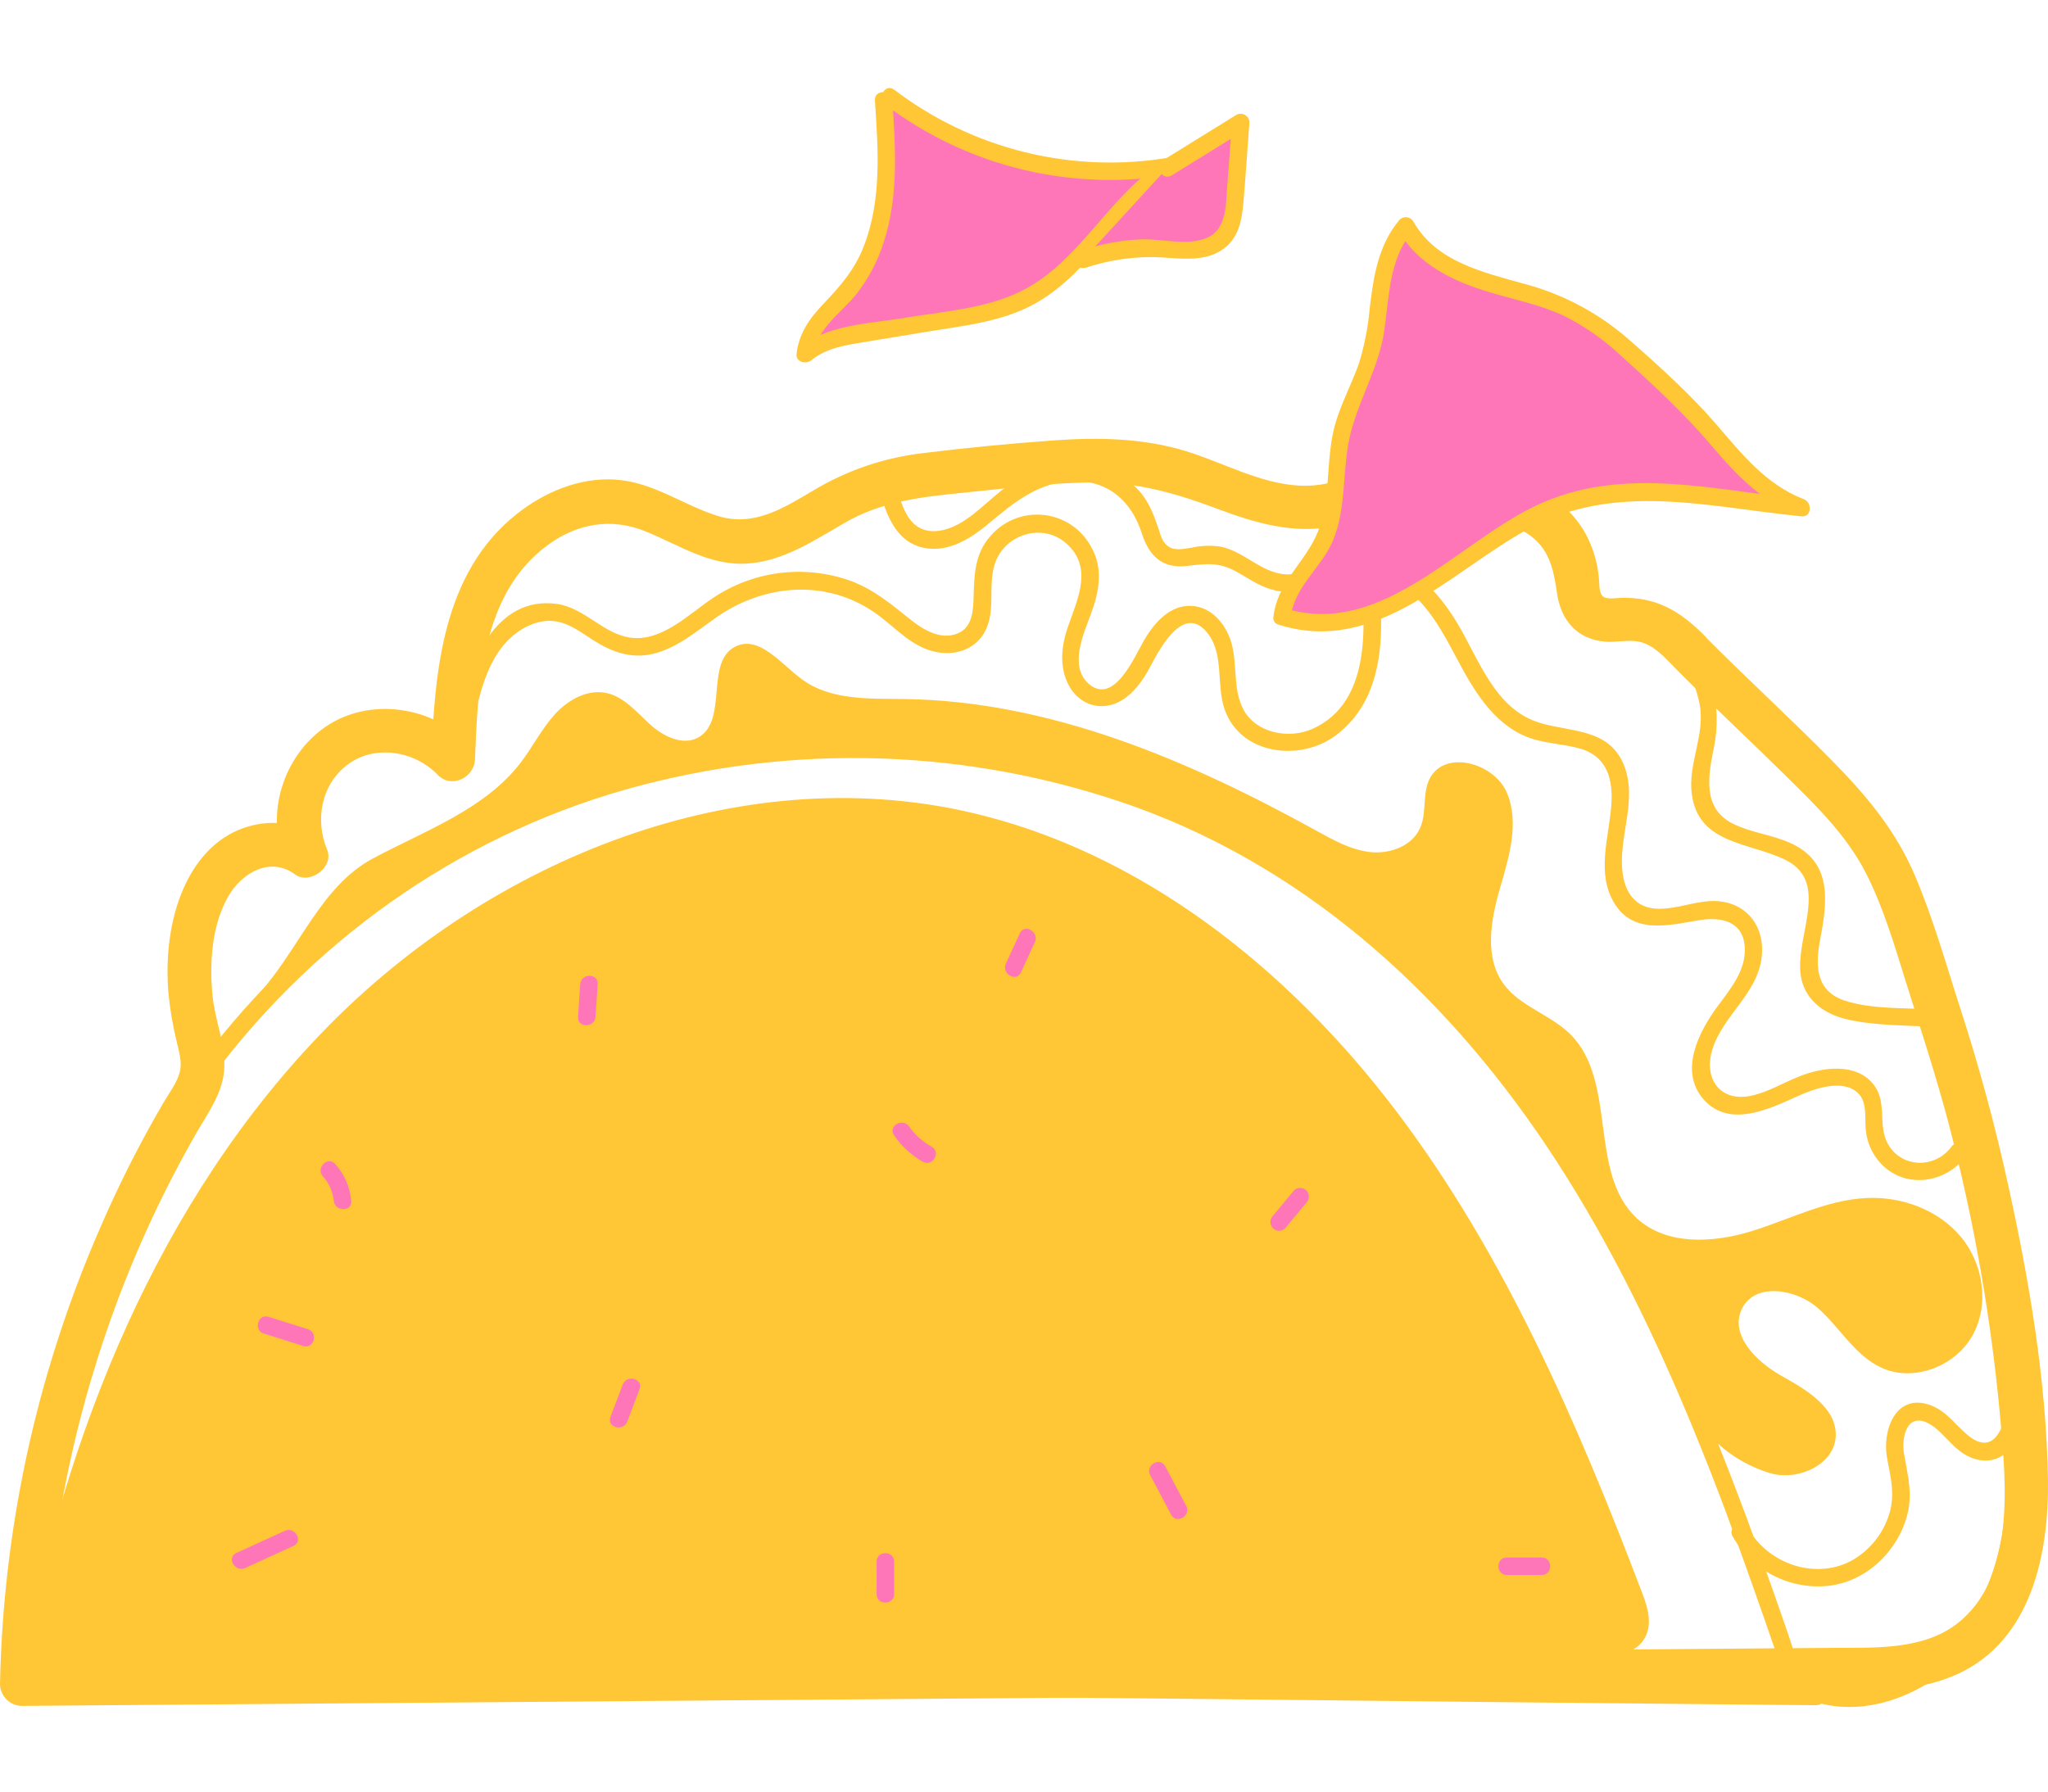 <svg width="128" height="112" viewBox="0 0 128 112" fill="none" xmlns="http://www.w3.org/2000/svg">
<path d="M113.506 105.513C85.348 105.246 57.163 104.823 28.988 104.882C21.934 104.895 14.881 104.952 7.829 105.054C6.786 105.07 5.773 105.201 4.734 105.286C4.28 105.323 3.713 105.423 3.265 105.316C2.778 105.203 2.711 104.893 2.61 104.423C2.174 102.492 2.466 100.276 2.51 98.312C2.748 87.489 6.417 76.798 12.732 68.019C19.193 59.032 28.448 52.383 39.107 49.355C49.58 46.401 60.714 46.782 70.961 50.447C82.117 54.481 90.859 62.684 97.242 72.528C100.715 77.885 103.509 83.66 105.923 89.554C107.232 92.739 108.422 95.963 109.57 99.207C110.098 100.698 110.619 102.193 111.131 103.69C111.321 104.242 111.443 105.109 111.786 105.578C112.074 105.969 112.718 106.152 113.163 106.307C117.551 107.835 122.462 104.821 124.562 101.014C127.399 95.856 126.568 89.506 125.996 83.909C124.883 73.037 122.957 61.749 117.171 52.283C115.784 50.014 114.176 47.889 112.369 45.939C111.891 45.424 111.12 46.197 111.596 46.712C119.53 55.271 122.647 66.883 124.223 78.166C124.619 81.004 124.922 83.842 125.175 86.679C125.455 89.823 125.682 93.051 125.09 96.172C124.57 98.921 123.414 101.496 121.25 103.328C119.299 104.98 116.562 106.063 113.999 105.41C113.248 105.218 112.816 105.089 112.521 104.369C112.211 103.609 111.984 102.802 111.716 102.027C111.134 100.336 110.539 98.648 109.93 96.965C108.806 93.861 107.628 90.776 106.346 87.734C103.901 81.921 101.064 76.27 97.571 71.035C91.276 61.621 82.835 53.817 72.168 49.716C62.127 45.852 50.835 45.261 40.401 47.862C29.976 50.478 20.673 56.39 13.878 64.718C7.128 73.006 2.907 83.062 1.718 93.684C1.449 96.107 1.434 98.525 1.364 100.957C1.325 102.337 1.01 104.899 2.15 105.978C2.68 106.482 3.532 106.432 4.208 106.401C5.278 106.351 6.332 106.161 7.402 106.141C10.851 106.074 14.299 106.047 17.746 106.017C46.194 105.779 74.65 106.235 103.094 106.501L113.512 106.6C114.215 106.6 114.215 105.508 113.512 105.508L113.506 105.513Z" fill="#FFC736"/>
<path d="M104.637 41.707C106.82 43.918 109.101 46.027 111.312 48.207C113.303 50.172 115.361 52.099 116.638 54.618C117.754 56.821 118.439 59.22 119.175 61.566C120.081 64.454 121.019 67.322 121.794 70.252C123.381 76.311 124.461 82.491 125.023 88.729C125.383 92.761 125.974 98.694 122.303 101.512C120.12 103.186 117.077 102.994 114.48 103.016L104.69 103.092L84.894 103.247L45.734 103.572L1.356 103.921L2.72 105.286C2.904 97.246 4.412 89.293 7.184 81.744C8.57 77.969 10.272 74.318 12.274 70.83C12.966 69.625 13.876 68.392 14.005 66.964C14.147 65.384 13.437 63.823 13.285 62.263C13.086 60.23 13.221 57.897 14.241 56.081C15.081 54.577 16.878 53.512 18.443 54.664C19.355 55.337 20.896 54.201 20.446 53.123C19.674 51.276 20.071 49.02 21.743 47.784C23.459 46.518 25.941 46.955 27.357 48.439C28.206 49.325 29.64 48.62 29.686 47.474C29.874 42.783 30.092 37.08 34.27 34.048C36.102 32.718 38.199 32.358 40.312 33.205C42.425 34.052 44.363 35.407 46.767 35.226C49.028 35.056 50.914 33.762 52.822 32.668C55.112 31.358 57.515 31.068 60.102 30.815C62.834 30.546 65.582 30.175 68.333 30.16C71.083 30.145 73.517 30.843 76.086 31.808C78.461 32.701 80.849 33.406 83.396 32.899C85.653 32.463 87.557 31.048 88.327 28.857L86.324 29.673C86.963 29.982 87.518 30.441 87.94 31.011C88.363 31.581 88.64 32.246 88.749 32.947C88.967 34.069 90.307 34.113 91.03 33.55C91.648 33.077 92.395 32.801 93.172 32.758C93.949 32.715 94.722 32.906 95.389 33.308C96.825 34.216 97.091 35.545 97.316 37.099C97.558 38.776 98.571 39.974 100.333 40.114C101.04 40.17 101.798 39.969 102.489 40.127C103.363 40.325 104.039 41.096 104.644 41.707C105.882 42.956 107.811 41.028 106.573 39.777C105.011 38.199 103.518 37.3 101.263 37.376C100.948 37.387 100.376 37.501 100.147 37.248C99.918 36.994 99.968 36.422 99.929 36.121C99.843 35.172 99.569 34.25 99.124 33.408C97.076 29.686 92.32 29.108 89.109 31.616L91.39 32.218C91.192 31.174 90.758 30.19 90.12 29.34C89.482 28.491 88.657 27.799 87.71 27.318C87.528 27.217 87.326 27.159 87.119 27.146C86.912 27.134 86.704 27.168 86.512 27.246C86.32 27.325 86.148 27.445 86.008 27.599C85.869 27.752 85.765 27.935 85.706 28.134C85.079 29.916 82.842 30.457 81.155 30.356C78.714 30.21 76.442 28.918 74.141 28.209C71.45 27.379 68.625 27.335 65.847 27.532C63.147 27.728 60.431 27.988 57.746 28.32C55.31 28.593 52.962 29.387 50.859 30.647C48.954 31.771 47.099 32.971 44.82 32.242C42.615 31.537 40.792 30.114 38.4 29.979C36.2 29.854 34.052 30.758 32.347 32.094C27.654 35.77 27.172 41.952 26.951 47.468L29.28 46.503C27.019 44.145 23.079 43.551 20.331 45.444C17.711 47.256 16.563 50.879 17.803 53.848L19.807 52.307C18.373 51.25 16.461 51.215 14.858 51.905C13.112 52.658 11.964 54.228 11.292 55.967C10.56 57.86 10.362 60.043 10.523 62.053C10.626 63.121 10.808 64.179 11.067 65.22C11.2 65.796 11.383 66.399 11.244 66.984C11.08 67.672 10.569 68.329 10.218 68.931C9.649 69.906 9.101 70.896 8.574 71.902C7.592 73.777 6.699 75.698 5.878 77.649C2.187 86.404 0.192 95.78 0 105.279C0.005 105.64 0.15 105.984 0.405 106.239C0.659 106.494 1.004 106.639 1.364 106.643L83.163 105.999L103.611 105.838L114.054 105.755C116.828 105.733 119.742 105.831 122.322 104.664C126.97 102.551 128.057 97.139 127.998 92.516C127.9 86.328 126.821 79.998 125.488 73.98C124.684 70.319 123.704 66.702 122.547 63.129C121.639 60.329 120.849 57.474 119.694 54.762C118.459 51.857 116.588 49.657 114.379 47.422C111.819 44.826 109.119 42.373 106.558 39.782C105.331 38.525 103.402 40.456 104.637 41.707Z" fill="#FFC736"/>
<path d="M1.355 104.445C33.729 104.445 66.621 103.666 99.052 103.666C100.534 103.666 102.389 103.55 102.924 102.125C103.242 101.278 102.924 100.333 102.599 99.486C98.578 88.93 94.046 78.428 87.282 69.485C80.517 60.542 71.262 53.191 60.514 50.759C46.175 47.515 30.795 53.629 20.374 64.292C9.954 74.955 4.049 89.578 1.355 104.445Z" fill="#FFC736"/>
<path d="M111.977 105.755C115.688 107.754 120.128 106.169 122.891 103.262C126.347 99.619 126.731 94.223 126.471 89.462C126.179 84.413 125.6 79.384 124.738 74.401C123.887 69.395 122.688 64.425 120.824 59.695C118.831 54.635 116.07 49.92 112.364 45.924C111.886 45.409 111.115 46.181 111.591 46.697C117.89 53.489 121.195 62.306 123.04 71.255C123.937 75.775 124.592 80.339 125.004 84.928C125.478 89.783 126.096 95.109 123.996 99.689C122.129 103.766 116.928 107.18 112.53 104.818C111.912 104.486 111.36 105.427 111.979 105.761L111.977 105.755Z" fill="#FFC736"/>
<path d="M106.21 88.818C104.304 85.544 103.191 81.886 101.408 78.546C96.889 70.046 90.98 62.136 83.255 56.393C67.059 44.352 43.404 43.667 26.317 54.402C22.855 56.585 18.895 59.296 16.086 62.236C18.705 59.372 20.015 55.434 23.289 53.677C26.563 51.92 30.303 50.611 32.56 47.653C33.304 46.679 33.854 45.559 34.679 44.654C35.504 43.748 36.729 43.06 37.925 43.327C39.016 43.571 39.789 44.523 40.621 45.28C41.452 46.038 42.688 46.651 43.664 46.09C45.523 45.02 44.041 41.351 45.969 40.415C47.451 39.69 48.806 41.506 50.136 42.477C51.917 43.787 54.333 43.669 56.547 43.7C65.642 43.826 74.312 47.533 82.275 51.933C83.347 52.525 84.458 53.145 85.667 53.269C86.877 53.394 88.26 52.887 88.754 51.767C89.19 50.798 88.874 49.606 89.361 48.666C90.304 46.845 93.39 47.679 94.185 49.569C94.979 51.46 94.303 53.605 93.735 55.574C93.168 57.543 92.764 59.84 93.966 61.501C95.001 62.928 96.913 63.424 98.16 64.67C101.1 67.615 99.251 73.351 102.307 76.165C104.154 77.859 107.039 77.71 109.434 76.977C111.828 76.243 114.125 75.023 116.626 74.894C118.833 74.781 121.129 75.617 122.548 77.311C123.967 79.004 124.355 81.576 123.273 83.501C122.19 85.426 119.588 86.426 117.58 85.498C115.923 84.732 114.985 82.979 113.614 81.772C112.243 80.565 109.7 80.161 108.882 81.792C108.063 83.422 109.755 85.114 111.313 85.992C112.872 86.869 114.793 87.974 114.734 89.766C114.675 91.558 112.354 92.619 110.608 92.086C108.862 91.553 107.129 90.394 106.21 88.818Z" fill="#FFC736"/>
<path d="M29.632 44.874C30.069 43.075 30.545 41.056 32.005 39.786C32.776 39.118 33.834 38.648 34.869 38.867C35.679 39.037 36.366 39.565 37.052 40.004C38.211 40.746 39.422 41.204 40.806 40.877C42.306 40.517 43.532 39.465 44.766 38.598C47.715 36.529 51.576 36.173 54.639 38.277C55.931 39.166 56.959 40.484 58.581 40.772C59.796 40.99 61.03 40.554 61.597 39.406C62.252 38.076 61.715 36.52 62.206 35.16C62.861 33.368 65.177 32.681 66.633 33.962C68.338 35.464 67.356 37.419 66.746 39.181C66.351 40.322 66.196 41.582 66.733 42.715C67.187 43.667 68.113 44.284 69.189 44.118C70.499 43.92 71.372 42.676 71.933 41.597C72.551 40.429 74.028 37.705 75.491 39.604C76.525 40.949 75.999 42.859 76.552 44.385C77.578 47.222 81.319 47.624 83.513 45.954C86.743 43.494 86.494 39.098 86.088 35.501L85.543 36.046C88.38 36.084 89.882 38.965 91.041 41.148C92.063 43.073 93.268 45.177 95.387 46.046C96.479 46.495 97.683 46.482 98.81 46.814C100.471 47.318 100.82 48.768 100.709 50.32C100.565 52.358 99.733 54.616 100.927 56.515C102.121 58.414 104.315 57.842 106.166 57.53C107.545 57.296 108.945 57.569 109.047 59.208C109.137 60.66 108.146 61.828 107.34 62.919C106.181 64.495 104.911 66.957 106.48 68.734C108.089 70.552 110.599 69.319 112.374 68.516C113.369 68.062 115.126 67.44 116.085 68.297C116.722 68.867 116.539 69.825 116.608 70.581C116.656 71.207 116.867 71.809 117.222 72.327C118.654 74.383 121.5 74.15 122.91 72.233C123.327 71.665 122.38 71.122 121.967 71.683C120.952 73.065 118.861 73.041 117.997 71.517C117.342 70.356 117.973 68.911 117.104 67.806C116.013 66.403 113.88 66.715 112.431 67.3C111.444 67.691 110.536 68.254 109.49 68.492C107.539 68.928 106.471 67.47 107.008 65.654C107.683 63.386 110.064 62.015 110.128 59.485C110.184 57.536 108.796 56.224 106.864 56.333C105.795 56.395 104.76 56.816 103.686 56.812C102.176 56.812 101.492 55.72 101.383 54.308C101.217 52.14 102.359 49.914 101.479 47.792C100.547 45.542 98.223 45.78 96.254 45.192C93.416 44.348 92.432 41.187 91.05 38.906C89.823 36.88 88.051 34.977 85.525 34.944C85.381 34.945 85.242 35.002 85.14 35.105C85.038 35.207 84.98 35.345 84.98 35.49C85.355 38.812 85.796 43.867 82.044 45.559C80.605 46.214 78.551 45.858 77.739 44.4C76.949 42.983 77.445 41.189 76.79 39.705C76.327 38.653 75.41 37.795 74.196 37.88C72.983 37.965 72.11 39.006 71.525 39.989C70.94 40.971 69.639 44.156 68.032 42.737C66.812 41.645 67.716 39.639 68.161 38.441C68.683 37.044 68.986 35.568 68.205 34.202C67.909 33.647 67.482 33.173 66.96 32.822C66.439 32.471 65.839 32.254 65.214 32.189C64.589 32.125 63.957 32.215 63.375 32.451C62.792 32.688 62.277 33.064 61.874 33.547C60.94 34.601 60.89 35.894 60.853 37.23C60.829 38.103 60.805 39.214 59.847 39.6C58.786 40.037 57.69 39.36 56.882 38.714C55.673 37.751 54.588 36.826 53.111 36.293C51.679 35.789 50.15 35.632 48.646 35.833C47.142 36.035 45.708 36.59 44.46 37.452C43.015 38.437 41.365 40.085 39.474 39.871C37.728 39.674 36.569 38.002 34.812 37.756C30.909 37.208 29.287 41.604 28.549 44.577C28.381 45.258 29.423 45.55 29.602 44.867L29.632 44.874Z" fill="#FFC736"/>
<path d="M104.148 40.12C105.222 41.004 105.975 42.696 106.231 44.049C106.584 45.919 105.489 47.742 105.735 49.635C106.146 52.78 109.311 52.647 111.566 53.743C114.622 55.234 111.86 58.981 112.657 61.461C113.052 62.69 114.137 63.4 115.338 63.699C117.125 64.135 119.09 64.081 120.919 64.205C121.62 64.253 121.618 63.161 120.919 63.114C119.129 62.991 117.066 63.114 115.34 62.568C113.524 61.989 113.439 60.457 113.744 58.827C114.202 56.393 114.576 53.9 111.891 52.697C110.747 52.184 109.464 52.058 108.337 51.508C106.39 50.558 106.748 48.524 107.119 46.727C107.641 44.215 107.019 41.085 104.921 39.354C104.384 38.917 103.612 39.679 104.148 40.126V40.12Z" fill="#FFC736"/>
<path d="M55.029 30.896C55.426 32.205 55.978 33.683 57.395 34.154C58.986 34.683 60.51 33.792 61.695 32.808C63.306 31.468 64.902 30.099 67.126 30.075C69.309 30.053 70.723 31.358 71.361 33.336C71.812 34.735 72.62 35.56 74.172 35.381C75.357 35.244 76.124 35.121 77.228 35.711C77.937 36.093 78.599 36.584 79.374 36.82C82.545 37.824 85.001 34.539 83.739 31.677C83.458 31.035 82.517 31.59 82.796 32.227C83.621 34.113 82.052 36.287 79.959 35.853C78.634 35.578 77.649 34.462 76.316 34.178C75.728 34.085 75.129 34.1 74.547 34.224C74.089 34.292 73.489 34.456 73.059 34.187C72.629 33.919 72.546 33.456 72.404 33.046C72.015 31.884 71.614 30.913 70.612 30.14C68.514 28.523 65.72 28.774 63.511 30.029C62.202 30.78 61.232 32.035 59.912 32.758C59.065 33.22 57.925 33.476 57.137 32.758C56.541 32.214 56.304 31.35 56.077 30.608C55.871 29.937 54.819 30.223 55.024 30.898L55.029 30.896Z" fill="#FFC736"/>
<path d="M108.296 96.058C108.887 97.101 109.77 97.948 110.836 98.495C111.902 99.041 113.105 99.264 114.296 99.136C116.652 98.859 118.599 96.988 119.197 94.725C119.561 93.345 119.221 92.201 118.996 90.842C118.826 89.807 119.214 88.192 120.637 89.043C121.358 89.48 121.838 90.228 122.51 90.728C123.329 91.348 124.42 91.566 125.293 90.898C126.116 90.259 126.369 89.152 126.507 88.165C126.605 87.478 125.553 87.181 125.455 87.875C125.269 89.185 124.643 91.045 123.025 89.75C122.216 89.095 121.655 88.196 120.624 87.834C118.472 87.068 117.627 89.44 117.939 91.132C118.184 92.442 118.483 93.553 118.005 94.865C117.594 96.013 116.779 96.974 115.713 97.567C113.399 98.8 110.474 97.728 109.234 95.508C108.89 94.897 107.947 95.445 108.291 96.058H108.296Z" fill="#FFC736"/>
<path d="M20.18 73.539C20.564 73.963 20.802 74.498 20.861 75.067C20.929 75.759 22.022 75.767 21.952 75.067C21.879 74.213 21.528 73.406 20.955 72.768C20.485 72.245 19.715 73.017 20.182 73.541L20.18 73.539Z" fill="#FF76B8"/>
<path d="M36.264 61.529L36.127 63.568C36.078 64.269 37.17 64.266 37.218 63.568L37.355 61.529C37.404 60.828 36.312 60.831 36.264 61.529Z" fill="#FF76B8"/>
<path d="M39.207 88.869L39.971 86.845C40.22 86.19 39.166 85.902 38.919 86.555L38.155 88.578C37.906 89.233 38.96 89.521 39.207 88.869Z" fill="#FF76B8"/>
<path d="M63.739 58.347L62.866 60.239C62.573 60.872 63.521 61.429 63.809 60.789L64.682 58.897C64.975 58.264 64.027 57.707 63.739 58.347Z" fill="#FF76B8"/>
<path d="M55.88 70.976C56.344 71.657 56.959 72.222 57.676 72.626C58.29 72.969 58.842 72.026 58.226 71.683C57.667 71.377 57.186 70.946 56.821 70.424C56.423 69.85 55.478 70.395 55.878 70.974L55.88 70.976Z" fill="#FF76B8"/>
<path d="M80.875 74.418L79.555 76.01C79.456 76.114 79.4 76.252 79.4 76.396C79.4 76.54 79.456 76.678 79.555 76.782C79.658 76.884 79.796 76.941 79.941 76.941C80.086 76.941 80.224 76.884 80.327 76.782L81.648 75.191C81.747 75.087 81.802 74.948 81.802 74.805C81.802 74.661 81.747 74.523 81.648 74.418C81.545 74.317 81.406 74.26 81.262 74.26C81.117 74.26 80.978 74.317 80.875 74.418Z" fill="#FF76B8"/>
<path d="M74.139 94.14L72.829 91.667C72.5 91.047 71.559 91.597 71.886 92.217L73.196 94.69C73.526 95.31 74.467 94.76 74.139 94.14Z" fill="#FF76B8"/>
<path d="M15.325 98.025L18.348 96.641C18.985 96.349 18.431 95.408 17.798 95.698L14.774 97.082C14.137 97.375 14.692 98.316 15.325 98.025Z" fill="#FF76B8"/>
<path d="M16.493 83.368L18.953 84.145C19.626 84.363 19.912 83.302 19.244 83.093L16.784 82.322C16.111 82.104 15.825 83.165 16.493 83.374V83.368Z" fill="#FF76B8"/>
<path d="M55.88 99.658V97.622C55.88 96.919 54.789 96.919 54.789 97.622V99.658C54.789 100.361 55.88 100.361 55.88 99.658Z" fill="#FF76B8"/>
<path d="M94.176 98.458H96.358C97.061 98.458 97.061 97.366 96.358 97.366H94.176C93.473 97.366 93.473 98.458 94.176 98.458Z" fill="#FF76B8"/>
<path d="M80.133 38.546C82.874 39.478 85.919 38.525 88.427 37.069C90.936 35.613 93.134 33.663 95.714 32.349C101.428 29.44 106.213 31.129 112.598 31.734C109.007 30.424 107.667 27.288 104.812 24.749C102.648 22.828 100.706 20.558 98.1 19.303C96.331 18.451 94.362 18.124 92.501 17.502C90.639 16.88 88.772 15.852 87.867 14.11C85.961 16.227 86.417 19.497 85.649 22.241C85.169 23.956 84.184 25.515 83.815 27.261C83.44 29.04 83.453 31.075 83.056 32.849C82.536 35.13 80.329 36.104 80.133 38.546Z" fill="#FF76B8"/>
<path d="M79.986 39.073C86.024 40.945 90.682 35.718 95.484 33.085C100.941 30.086 106.758 31.703 112.593 32.278C113.248 32.343 113.268 31.404 112.737 31.206C110.377 30.298 108.867 28.383 107.267 26.526C105.667 24.668 103.737 22.92 101.867 21.28C99.978 19.606 97.725 18.397 95.285 17.749C92.703 17.026 89.757 16.371 88.333 13.846C88.291 13.774 88.232 13.713 88.163 13.668C88.093 13.622 88.014 13.592 87.931 13.582C87.849 13.571 87.765 13.579 87.686 13.606C87.607 13.632 87.535 13.676 87.475 13.735C86.146 15.31 85.851 17.247 85.611 19.233C85.511 20.392 85.292 21.537 84.957 22.651C84.52 23.917 83.878 25.098 83.487 26.38C82.776 28.709 83.282 31.47 82.178 33.661C81.305 35.408 79.838 36.499 79.587 38.553C79.502 39.249 80.593 39.243 80.678 38.553C80.909 36.658 82.579 35.497 83.297 33.827C84.199 31.714 83.85 29.243 84.424 27.034C84.998 24.825 86.183 22.944 86.517 20.667C86.823 18.572 86.812 16.208 88.248 14.505L87.39 14.394C88.595 16.535 90.833 17.591 93.1 18.27C94.681 18.744 96.325 19.063 97.82 19.781C99.116 20.443 100.31 21.288 101.367 22.289C103.342 24.068 105.296 25.882 107.014 27.91C108.574 29.748 110.155 31.38 112.447 32.262L112.591 31.191C107.21 30.66 101.749 29.169 96.536 31.369C91.324 33.57 86.519 39.959 80.276 38.025C79.604 37.811 79.316 38.865 79.986 39.073Z" fill="#FFC736"/>
<path d="M55.226 6.291C55.368 8.38 55.51 10.484 55.244 12.56C54.977 14.636 54.273 16.707 52.904 18.292C52.386 18.89 51.784 19.407 51.28 20.016C50.776 20.625 50.363 21.35 50.328 22.14C51.217 21.326 52.48 21.095 53.67 20.9L59.424 19.953C61 19.693 62.604 19.425 64.036 18.718C67.778 16.869 69.635 12.427 73.272 10.382C70.192 10.927 67.033 10.827 63.994 10.088C60.955 9.349 58.102 7.987 55.617 6.088" fill="#FF76B8"/>
<path d="M54.683 6.291C54.89 9.347 55.119 12.551 53.962 15.459C53.395 16.899 52.476 17.932 51.426 19.038C50.568 19.942 49.924 20.87 49.785 22.131C49.728 22.651 50.396 22.786 50.717 22.518C51.649 21.745 52.867 21.575 54.024 21.383L57.929 20.739C60.227 20.361 62.661 20.123 64.728 18.958C68.284 16.952 70.039 12.898 73.553 10.84C74.114 10.51 73.719 9.748 73.132 9.842C70.121 10.357 67.036 10.247 64.07 9.518C61.103 8.79 58.318 7.459 55.888 5.608C55.329 5.182 54.785 6.129 55.338 6.55C57.892 8.476 60.815 9.856 63.925 10.604C67.035 11.351 70.266 11.451 73.416 10.896L72.995 9.899C69.395 12.008 67.62 16.273 63.897 18.165C61.629 19.318 58.876 19.475 56.401 19.892C54.246 20.248 51.697 20.296 49.942 21.747L50.874 22.134C51.053 20.509 52.62 19.536 53.554 18.349C54.309 17.373 54.883 16.27 55.248 15.092C56.165 12.254 55.971 9.216 55.774 6.284C55.726 5.588 54.635 5.581 54.683 6.284V6.291Z" fill="#FFC736"/>
<path d="M67.711 16.216C69.249 15.668 70.883 15.437 72.513 15.537C73.213 15.617 73.918 15.648 74.622 15.629C75.322 15.572 76.045 15.329 76.503 14.795C77.038 14.175 77.123 13.297 77.184 12.481L77.544 7.65L72.961 10.488" fill="#FF76B8"/>
<path d="M67.855 16.742C69.489 16.193 71.218 15.979 72.936 16.113C74.196 16.201 75.591 16.316 76.623 15.434C77.453 14.727 77.629 13.668 77.715 12.636C77.859 10.977 77.963 9.314 78.088 7.653C78.086 7.558 78.06 7.465 78.012 7.383C77.964 7.301 77.895 7.233 77.813 7.186C77.731 7.139 77.638 7.113 77.543 7.112C77.448 7.111 77.355 7.135 77.271 7.181L72.688 10.019C72.092 10.388 72.639 11.329 73.238 10.962L77.822 8.124L77.001 7.653L76.7 11.675C76.606 12.931 76.673 14.493 75.222 14.95C73.997 15.343 72.559 14.915 71.293 14.965C70.022 15.022 68.767 15.262 67.564 15.677C66.91 15.895 67.187 16.956 67.855 16.729V16.742Z" fill="#FFC736"/>
</svg>
